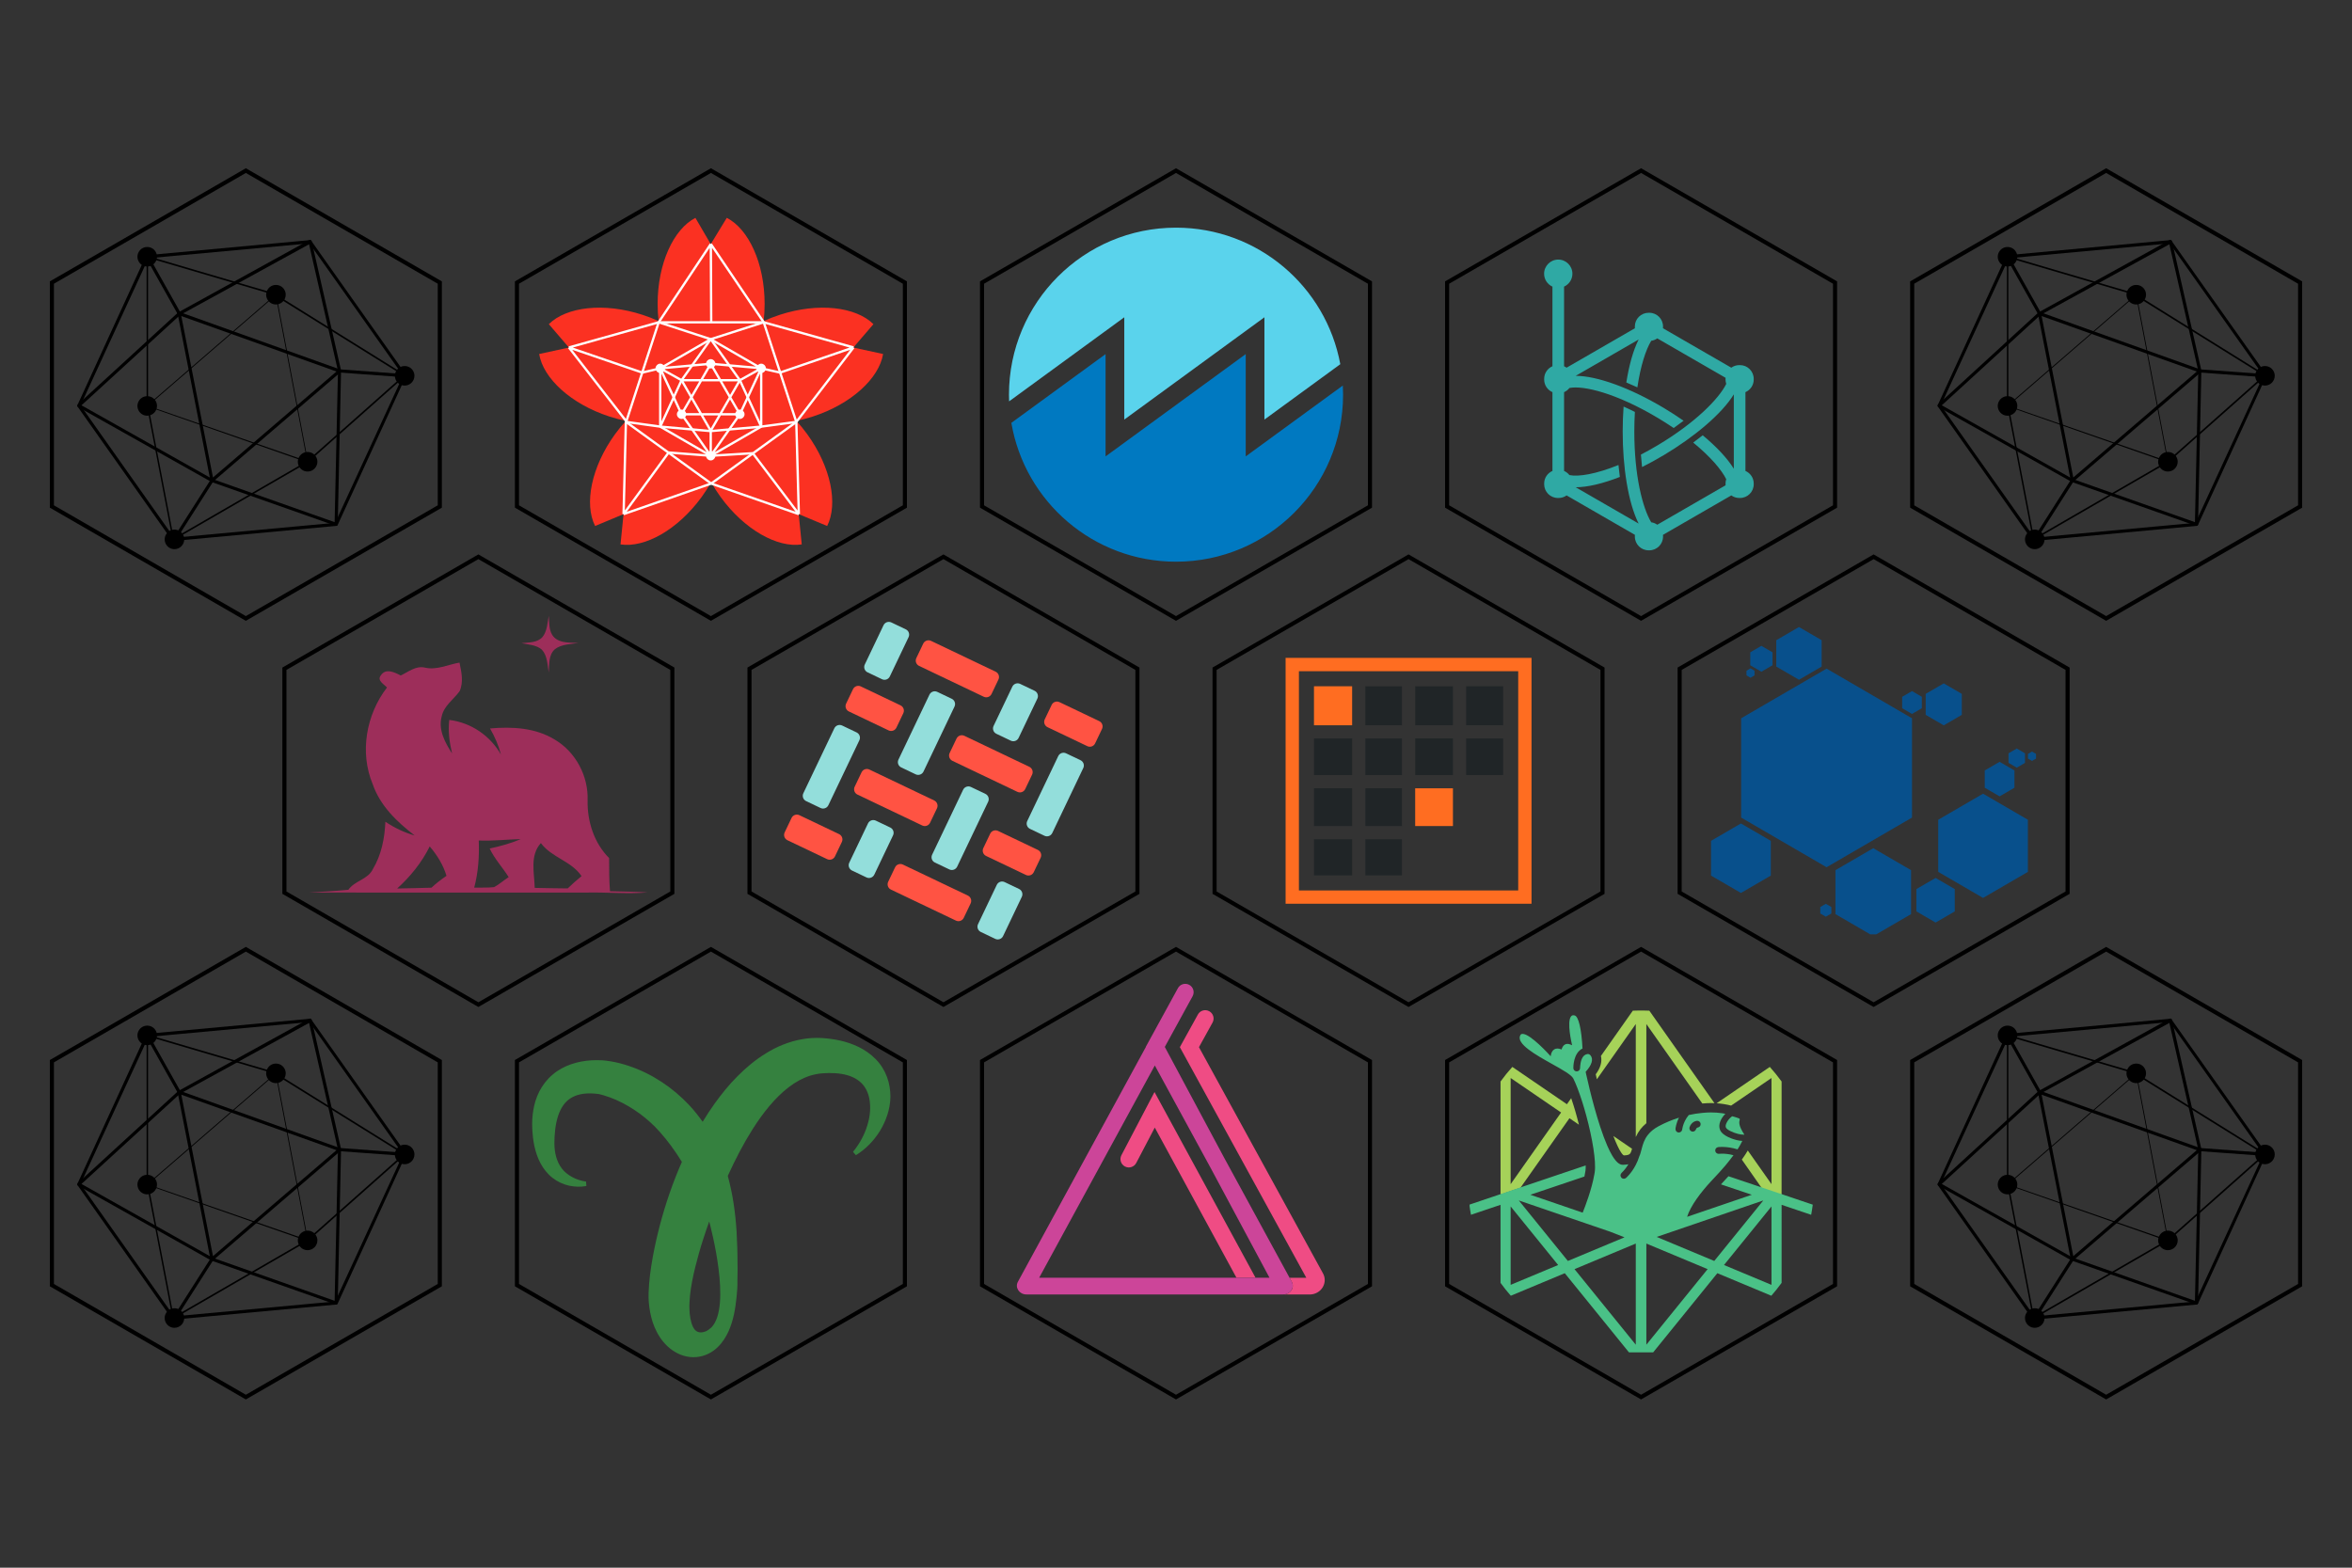 <?xml version="1.0" encoding="utf-8"?>
<svg id="svg87" version="1.1" viewBox="225.51 0.69 576 384" width="6in" height="4in" xmlns="http://www.w3.org/2000/svg">
  <rect x="225.51" y="0.69" width="576" height="384" fill="#333333" stroke="none"/>
  <defs id="defs81">
    <style id="style79" type="text/css">
	.st0{fill:#35813F;}
	.st1{fill:#24272A;}
</style>
    <clipPath id="clippath18" transform="" clip-path="url(#clippath17)">
      <path d="M 0,0 H 612 V 792 H 0 Z" style="clip-rule:nonzero;fill:none" id="path320"/>
    </clipPath>
    <clipPath id="clippath20" transform="" clip-path="url(#clippath19)">
      <path d="M 0,0 H 612 V 792 H 0 Z" style="clip-rule:nonzero;fill:none" id="path329"/>
    </clipPath>
    <clipPath id="clippath21">
      <path id="path574" style="clip-rule:nonzero;fill:none" d="M 0,329.57 H 612 V 462.429 H 0 Z"/>
    </clipPath>
    <clipPath id="clippath0">
      <path d="M 0,299 H 612 V 493 H 0 Z" style="clip-rule:nonzero;fill:none" id="path10-3"/>
    </clipPath>
    <clipPath id="clippath5">
      <path d="M 0.06,97.57 H 368.894 V 0 H 0.06 Z" style="clip-rule:nonzero;fill:none" id="path25"/>
    </clipPath>
    <clipPath id="clippath4">
      <path d="M 0.06,81.38 H 327.871 V 0 H 0.06 Z" style="clip-rule:nonzero;fill:none" id="path514"/>
    </clipPath>
    <clipPath id="clippath8">
      <path d="m 0.06,90.978 h 325.1 V 0.06 H 0.06 Z" style="clip-rule:nonzero;fill:none" id="path129"/>
    </clipPath>
    <clipPath id="clippath9">
      <path d="m 0.06,90.978 h 325.1 V 0.06 H 0.06 Z" style="clip-rule:nonzero;fill:none" id="path132"/>
    </clipPath>
    <clipPath id="clippath1">
      <path d="M 0,308.706 H 612 V 483.295 H 0 Z" style="clip-rule:nonzero;fill:none" id="path175"/>
    </clipPath>
    <clipPath id="clippath3" clip-path="url(#clippath2)">
      <path d="M 0,308.706 H 612 V 483.295 H 0 Z" style="clip-rule:nonzero;fill:none" id="path178"/>
    </clipPath>
    <clipPath id="clippath10">
      <path d="M 0.06,122.312 H 415.327 V 0 H 0.06 Z" style="clip-rule:nonzero;fill:none" id="path274"/>
    </clipPath>
    <clipPath id="clippath11">
      <path d="M 0.06,122.312 H 415.327 V 0 H 0.06 Z" style="clip-rule:nonzero;fill:none" id="path277"/>
    </clipPath>
  </defs>
  <g transform="matrix(1, 0, 0, 1, 0.015, -30.194)">
    <g id="g85" transform="matrix(0.853, 0, 0, 0.853, 163.46, 284.519)">
      <path id="path83" d="m 327.38,11.9 c -0.69,-1.87 -1.81,-3.66 -3.25,-5.11 -1.43,-1.46 -3.1,-2.61 -4.84,-3.47 -1.74,-0.85 -3.53,-1.44 -5.31,-1.85 -1.78,-0.4 -3.54,-0.62 -5.29,-0.74 -1.88,-0.11 -3.84,0.01 -5.72,0.35 -3.78,0.66 -7.32,2.16 -10.38,4.07 -3.09,1.9 -5.78,4.18 -8.18,6.61 -2.43,2.42 -4.52,5.05 -6.46,7.73 -1.24,1.73 -2.4,3.5 -3.49,5.3 -1.18,-1.68 -2.47,-3.3 -3.89,-4.82 -4.72,-5 -10.65,-9.01 -17.29,-11.22 -1.66,-0.56 -3.35,-1.01 -5.14,-1.31 -0.44,-0.08 -0.91,-0.14 -1.38,-0.2 L 246,7.16 245.55,7.13 245.21,7.12 c -0.9,-0.04 -1.84,-0.04 -2.77,0.02 -1.87,0.12 -3.79,0.45 -5.68,1.1 -1.89,0.64 -3.77,1.62 -5.36,2.99 -1.61,1.34 -2.9,3.04 -3.82,4.81 -0.91,1.78 -1.44,3.62 -1.74,5.41 -0.31,1.79 -0.38,3.54 -0.3,5.23 0.08,1.7 0.23,3.31 0.6,5.04 0.37,1.69 0.91,3.4 1.77,4.99 0.84,1.59 2.02,3.07 3.45,4.18 1.43,1.12 3.08,1.87 4.74,2.24 1.68,0.34 3.31,0.42 4.98,0.09 l -0.1,-1.26 c -1.38,-0.2 -2.81,-0.64 -3.99,-1.31 -1.2,-0.65 -2.24,-1.48 -2.99,-2.49 -1.52,-2.01 -2.08,-4.52 -2.11,-7.16 0.01,-1.3 0.07,-2.74 0.24,-4.08 0.17,-1.35 0.44,-2.64 0.82,-3.81 0.78,-2.37 2.03,-4.14 3.65,-5.12 1.6,-1.01 3.71,-1.45 6.07,-1.34 0.59,0.02 1.17,0.07 1.79,0.15 l 0.23,0.03 c 0.12,0.01 0.02,0.01 0.11,0.03 l 0.37,0.09 c 0.27,0.07 0.56,0.14 0.86,0.23 1.18,0.36 2.4,0.8 3.59,1.32 4.75,2.13 9.07,5.28 12.58,9.24 2.33,2.61 4.4,5.49 6.3,8.57 -0.02,0.05 -0.05,0.1 -0.07,0.15 -2.58,5.87 -4.64,11.91 -6.27,18.08 -0.8,3.09 -1.51,6.21 -2.08,9.4 -0.56,3.2 -1.02,6.41 -1.14,9.97 -0.08,1.84 0.1,3.71 0.45,5.6 0.36,1.89 0.95,3.82 1.94,5.7 0.98,1.87 2.38,3.71 4.35,5.12 0.99,0.69 2.1,1.28 3.3,1.64 1.21,0.36 2.49,0.5 3.72,0.38 2.48,-0.22 4.59,-1.39 6.04,-2.81 1.48,-1.42 2.45,-3.04 3.18,-4.65 1.43,-3.25 1.93,-6.51 2.27,-9.74 0.18,-1.62 0.29,-3.25 0.25,-4.77 0,-1.55 0.09,-3.11 0.03,-4.66 0.01,-3.12 -0.1,-6.25 -0.27,-9.41 -0.34,-5.3 -1.07,-10.68 -2.53,-15.98 2.13,-4.68 4.48,-9.23 7.14,-13.44 2.98,-4.68 6.4,-8.99 10.34,-12.02 1.97,-1.51 4.04,-2.65 6.2,-3.33 1.09,-0.33 2.18,-0.55 3.34,-0.66 1.3,-0.1 2.58,-0.12 3.81,-0.04 4.95,0.31 8.79,2.3 9.79,7.19 0.48,2.37 0.29,5.15 -0.56,7.8 -0.8,2.68 -2.21,5.27 -4.1,7.59 l 0.83,0.96 c 2.72,-1.67 5.06,-4.04 6.84,-6.87 1.73,-2.84 3,-6.18 3.07,-9.9 -0.01,-1.89 -0.29,-3.83 -0.99,-5.71 z m -55.73,71.72 c -0.3,-0.64 -0.54,-1.45 -0.72,-2.39 -0.17,-0.94 -0.27,-2 -0.28,-3.13 -0.02,-1.14 0.1,-2.33 0.19,-3.52 0.26,-2.52 0.82,-5.33 1.5,-8.09 0.69,-2.77 1.48,-5.56 2.38,-8.31 0.51,-1.59 1.05,-3.17 1.62,-4.75 0.01,0.02 0.01,0.05 0.02,0.07 0.42,1.56 6.46,24.22 0.64,30.31 -0.53,0.5 -1.1,0.91 -1.67,1.16 -0.97,0.4 -1.87,0.38 -2.45,0.06 -0.58,-0.3 -0.91,-0.79 -1.23,-1.41 z" class="st0" style="fill:#35813f"/>
    </g>
    <path d="M 399.599 263.396 L 447.101 290.821 L 447.101 345.672 L 399.599 373.098 L 352.096 345.672 L 352.096 290.821 Z" id="path12-60" style="fill:none;stroke:#000000;stroke-width:1;stroke-miterlimit:4;stroke-dasharray:none;stroke-opacity:1"/>
    <path d="M 399.599 72.67 L 447.101 100.095 L 447.101 154.946 L 399.599 182.372 L 352.096 154.946 L 352.096 100.095 Z" id="path12-3-6" style="fill:none;stroke:#000000;stroke-width:1;stroke-miterlimit:4;stroke-dasharray:none;stroke-opacity:1"/>
    <g transform="matrix(0.37, 0, 0, 0.37, 286.835, -26.766)" id="g413">
      <g transform="matrix(0,-1,-1,0,983.084,713.947)" id="g411">
        <g clip-path="url(#clippath18)" id="g341">
          <g id="g339">
            <path d="m 323.775,564.359 4.282,19.687 15.481,-13.294 c 11.485,11.577 14.499,36.434 6.199,61.979 -1.209,3.72 -2.604,7.289 -4.155,10.678 3.668,-0.419 7.455,-0.639 11.329,-0.639 26.86,0 49.57,10.548 57.03,25.048 l -17.427,10.615 17.401,10.157 c -7.488,14.474 -30.176,24.997 -57.004,24.997 -3.874,0 -7.66,-0.22 -11.329,-0.639 1.551,3.389 2.946,6.957 4.155,10.678 8.3,25.545 5.286,50.404 -6.199,61.979 L 328.058,772.313 323.775,792 c -16.078,-2.648 -33.098,-20.975 -41.387,-46.489 -1.19,-3.662 -2.147,-7.31 -2.881,-10.906 -2.704,2.474 -5.617,4.858 -8.728,7.118 -21.73,15.788 -46.302,20.604 -60.862,13.256 l 7.859,-18.831 -20.047,2.011 c -2.45,-16.11 9.721,-37.959 31.424,-53.728 3.197,-2.323 6.456,-4.407 9.736,-6.251 -3.28,-1.845 -6.539,-3.929 -9.736,-6.252 -21.703,-15.769 -33.874,-37.618 -31.424,-53.728 l 20.047,2.011 -7.859,-18.831 c 14.559,-7.346 39.132,-2.53 60.862,13.256 3.111,2.26 6.024,4.644 8.728,7.12 0.733,-3.597 1.69,-7.245 2.881,-10.907 8.289,-25.515 25.309,-43.841 41.387,-46.49" style="fill:#fb3122;fill-opacity:1" id="path337"/>
          </g>
        </g>
        <g clip-path="url(#clippath20)" id="g347">
          <g transform="matrix(0,-1.065,1.065,0,197.419,792)" id="g345">
            <path d="M 159.807,76.392 106.922,38.118 54.038,76.392 74.26,138.344 h 65.325 z" style="fill:none;stroke:#ffffff;stroke-width:1.438px;stroke-miterlimit:0;stroke-dashoffset:0px;stroke-opacity:1" id="path343"/>
          </g>
        </g>
        <g clip-path="url(#clippath20)" id="g353">
          <g transform="matrix(0,-1.065,1.065,0,197.419,792)" id="g351">
            <path d="m 106.62,70.735 31.376,2.77 m -62.752,0 31.376,-2.77" style="fill:none;stroke:#ffffff;stroke-width:1.445px;stroke-miterlimit:0;stroke-dashoffset:0px;stroke-opacity:1" id="path349"/>
          </g>
        </g>
        <g clip-path="url(#clippath20)" id="g359">
          <g transform="matrix(0,-1.065,1.065,0,197.419,792)" id="g357">
            <path d="M 137.996,73.505 106.62,55.389 75.244,73.505 v 36.23 l 31.376,18.114 31.376,-18.114 z m -0.001,36.321 -31.375,2.744 m -31.376,-2.835 31.376,2.835 m 31.376,-2.835 -13.261,-28.542 M 106.62,55.389 124.735,81.193 M 75.244,109.735 88.505,81.193 M 106.62,55.389 88.505,81.193 m 36.23,0.001 L 106.62,112.57 88.505,81.194 Z m -36.23,21.152 18.115,-31.375 18.115,31.375 z m -13.261,7.389 13.261,-7.389 m 36.23,0 13.261,7.389 M 106.62,70.971 V 55.389" style="fill:none;stroke:#ffffff;stroke-width:1.438px;stroke-miterlimit:0;stroke-dashoffset:0px;stroke-opacity:1" id="path355"/>
          </g>
        </g>
        <g clip-path="url(#clippath20)" id="g409">
          <g id="g363">
            <path d="m 256.386,680.833 c -1.285,0 -2.327,-1.042 -2.327,-2.328 0,-1.286 1.042,-2.327 2.327,-2.327 1.286,0 2.328,1.041 2.328,2.327 0,1.286 -1.042,2.328 -2.328,2.328" style="fill:#ffffff;fill-opacity:1" id="path361"/>
          </g>
          <g transform="matrix(0,-1.065,1.065,0,197.419,792)" id="g367">
            <path d="m 104.43,55.393 c 0,-1.207 0.979,-2.186 2.187,-2.186 1.208,0 2.186,0.979 2.186,2.186 0,1.208 -0.978,2.187 -2.186,2.187 -1.208,0 -2.187,-0.979 -2.187,-2.187 z" style="fill:none;stroke:#ffffff;stroke-width:1.438px;stroke-miterlimit:0;stroke-dashoffset:0px;stroke-opacity:1" id="path365"/>
          </g>
          <g id="g371">
            <path d="m 314.247,714.235 c -1.286,0 -2.328,-1.042 -2.328,-2.327 0,-1.286 1.042,-2.328 2.328,-2.328 1.285,0 2.327,1.042 2.327,2.328 0,1.285 -1.042,2.327 -2.327,2.327" style="fill:#ffffff;fill-opacity:1" id="path369"/>
          </g>
          <g transform="matrix(0,-1.065,1.065,0,197.419,792)" id="g375">
            <path d="m 73.052,109.747 c 0,-1.208 0.979,-2.187 2.186,-2.187 1.208,0 2.187,0.979 2.187,2.187 0,1.207 -0.979,2.186 -2.187,2.186 -1.207,0 -2.186,-0.979 -2.186,-2.186 z" style="fill:none;stroke:#ffffff;stroke-width:1.438px;stroke-miterlimit:0;stroke-dashoffset:0px;stroke-opacity:1" id="path373"/>
          </g>
          <g id="g379">
            <path d="m 283.852,700.113 c -1.286,0 -2.327,-1.042 -2.327,-2.328 0,-1.285 1.041,-2.327 2.327,-2.327 1.285,0 2.328,1.042 2.328,2.327 0,1.286 -1.043,2.328 -2.328,2.328" style="fill:#ffffff;fill-opacity:1" id="path377"/>
          </g>
          <g transform="matrix(0,-1.065,1.065,0,197.419,792)" id="g383">
            <path d="m 86.318,81.194 c 0,-1.208 0.979,-2.186 2.187,-2.186 1.207,0 2.186,0.978 2.186,2.186 0,1.207 -0.979,2.187 -2.186,2.187 -1.208,0 -2.187,-0.98 -2.187,-2.187 z" style="fill:none;stroke:#ffffff;stroke-width:1.438px;stroke-miterlimit:0;stroke-dashoffset:0px;stroke-opacity:1" id="path381"/>
          </g>
          <g id="g387">
            <path d="m 283.851,661.546 c -1.285,0 -2.327,-1.042 -2.327,-2.328 0,-1.285 1.042,-2.327 2.327,-2.327 1.286,0 2.328,1.042 2.328,2.327 0,1.286 -1.042,2.328 -2.328,2.328" style="fill:#ffffff;fill-opacity:1" id="path385"/>
          </g>
          <g transform="matrix(0,-1.065,1.065,0,197.419,792)" id="g391">
            <path d="m 122.548,81.193 c 0,-1.207 0.979,-2.186 2.187,-2.186 1.207,0 2.186,0.979 2.186,2.186 0,1.208 -0.979,2.187 -2.186,2.187 -1.208,0 -2.187,-0.979 -2.187,-2.187 z" style="fill:none;stroke:#ffffff;stroke-width:1.438px;stroke-miterlimit:0;stroke-dashoffset:0px;stroke-opacity:1" id="path389"/>
          </g>
          <g id="g395">
            <path d="m 317.252,680.833 c -1.286,0 -2.328,-1.042 -2.328,-2.328 0,-1.286 1.042,-2.327 2.328,-2.327 1.285,0 2.327,1.041 2.327,2.327 0,1.286 -1.042,2.328 -2.327,2.328" style="fill:#ffffff;fill-opacity:1" id="path393"/>
          </g>
          <g transform="matrix(0,-1.065,1.065,0,197.419,792)" id="g399">
            <path d="m 104.43,112.57 c 0,-1.208 0.979,-2.187 2.187,-2.187 1.208,0 2.186,0.979 2.186,2.187 0,1.207 -0.978,2.186 -2.186,2.186 -1.208,0 -2.187,-0.979 -2.187,-2.186 z" style="fill:none;stroke:#ffffff;stroke-width:1.438px;stroke-miterlimit:0;stroke-dashoffset:0px;stroke-opacity:1" id="path397"/>
          </g>
          <g id="g403">
            <path d="m 314.234,647.429 c -1.286,0 -2.328,-1.042 -2.328,-2.328 0,-1.285 1.042,-2.327 2.328,-2.327 1.285,0 2.327,1.042 2.327,2.327 0,1.286 -1.042,2.328 -2.327,2.328" style="fill:#ffffff;fill-opacity:1" id="path401"/>
          </g>
          <g transform="matrix(0,-1.065,1.065,0,197.419,792)" id="g407">
            <path d="m 135.809,109.735 c 0,-1.208 0.979,-2.187 2.187,-2.187 1.207,0 2.186,0.979 2.186,2.187 0,1.207 -0.979,2.186 -2.186,2.186 -1.208,0 -2.187,-0.979 -2.187,-2.186 z m 2.187,-36.23 -13.261,28.841 m -18.115,25.503 18.115,-25.503 M 75.244,73.505 88.505,102.346 M 106.62,127.849 88.505,102.346 M 106.62,55.389 80.465,57.418 m 52.304,-0.441 -26.149,-1.588 m -42.534,51.712 11.158,2.634 m 74.514,-2.634 -11.762,2.634 M 75.244,73.505 54.038,76.441 m 83.958,-2.936 21.811,2.936 m -85.547,61.951 32.36,-10.543 m 32.965,10.543 -32.965,-10.543 m 0.302,10.495 -0.239,48.685 M 64.086,107.101 18.494,122.721 M 52.467,19.124 80.465,57.418 m 80.913,-38.294 -28.609,37.853 m 62.582,65.744 -45.593,-15.62 m 10.049,-30.709 35.544,46.329 m -55.766,15.623 55.766,-15.623 m -121.091,15.623 32.423,48.685 m 32.902,-48.685 -32.902,48.685 M 53.917,77.113 18.494,122.721 M 74.26,138.344 18.494,122.721 M 53.917,77.113 52.467,19.124 M 106.922,38.118 52.467,19.124 m 107.34,57.268 1.571,-57.268 m -54.456,18.994 54.456,-18.994" style="fill:none;stroke:#ffffff;stroke-width:1.438px;stroke-miterlimit:0;stroke-dashoffset:0px;stroke-opacity:1" id="path405"/>
          </g>
        </g>
      </g>
    </g>
    <path d="M 513.495 72.67 L 560.997 100.095 L 560.997 154.946 L 513.495 182.372 L 465.993 154.946 L 465.993 100.095 Z" id="path12-7-6" style="fill:none;stroke:#000000;stroke-width:1;stroke-miterlimit:4;stroke-dasharray:none;stroke-opacity:1"/>
    <g transform="matrix(0.622, 0, 0, 0.622, 472.591, -119.162)" id="g583">
      <path id="path579" clip-path="url(#clippath21)" style="fill:#0079c1;fill-opacity:1" d="m 131.446,393.05 -38.23,27.908 v -40.282 l -55.18,40.282 V 380.676 L 0.937,407.758 c 5.278,31.038 32.295,54.672 64.835,54.672 36.326,0 65.773,-29.448 65.773,-65.773 0,-1.211 -0.034,-2.412 -0.099,-3.607"/>
      <path id="path581" clip-path="url(#clippath21)" style="fill:#5ad3ec;fill-opacity:1" d="M 130.451,384.658 C 124.808,354.062 97.999,330.885 65.772,330.885 29.448,330.885 0,360.332 0,396.657 c 0,0.879 0.023,1.753 0.057,2.624 l 45.345,-33.102 v 40.282 l 55.179,-40.282 v 40.282 l 29.87,-21.803"/>
    </g>
    <path d="M 627.391 72.67 L 674.894 100.095 L 674.894 154.946 L 627.391 182.372 L 579.889 154.946 L 579.889 100.095 Z" id="path12-6-2" style="fill:none;stroke:#000000;stroke-width:1;stroke-miterlimit:4;stroke-dasharray:none;stroke-opacity:1"/>
    <g transform="matrix(0.374, 0, 0, 0.374, 603.204, -18.22)" id="g17">
      <path d="m 125.394,438.304 c -4.268,-6.974 -11.498,-14.562 -20.356,-21.924 -2.032,1.626 -4.11,3.22 -6.22,4.774 11.346,9.298 18.63,17.914 21.614,24.006 -0.292,0.888 -0.458,1.834 -0.458,2.82 v 0.468 c 0,0.228 0.018,0.454 0.036,0.678 l -44.734,25.826 c -1.146,-0.822 -2.494,-1.376 -3.956,-1.582 -5.656,-9.366 -11.08,-30.584 -11.08,-59.44 0,-4.474 0.136,-8.752 0.376,-12.844 -2.552,-1.286 -5.024,-2.462 -7.392,-3.518 -0.394,5.378 -0.594,10.874 -0.594,16.362 0,23.222 3.558,46.614 10.458,60.284 l -41.224,-23.8 c 7.692,-0.006 17.714,-2.38 28.908,-6.748 -0.354,-2.558 -0.654,-5.174 -0.91,-7.824 -14.744,5.972 -26.084,7.812 -32.108,6.604 -0.92,-1.174 -2.122,-2.118 -3.508,-2.718 v -51.596 c 1.39,-0.604 2.596,-1.55 3.516,-2.728 9.214,-1.836 30.836,3.444 57.996,19.672 3.628,2.168 7.038,4.358 10.256,6.542 2.296,-1.604 4.462,-3.196 6.5,-4.76 -4.144,-2.894 -8.456,-5.686 -12.852,-8.314 -22.306,-13.326 -43.874,-21.082 -57.794,-21.1 l 41.214,-23.796 c -3.62,7.18 -6.322,17.034 -8.068,28.144 2.368,0.976 4.784,2.04 7.236,3.186 2.084,-14.112 5.528,-24.62 9.064,-30.486 1.464,-0.206 2.814,-0.76 3.962,-1.582 l 44.734,25.826 c -0.018,0.224 -0.036,0.448 -0.036,0.678 v 0.468 c 0,0.992 0.168,1.946 0.468,2.842 -4.69,9.54 -19.954,25.282 -44.684,40.06 -3.848,2.3 -7.582,4.374 -11.192,6.244 0.202,2.848 0.454,5.566 0.75,8.152 4.702,-2.346 9.506,-4.972 14.346,-7.866 19.708,-11.776 37.82,-26.816 45.732,-39.738 z m 13.034,-58.422 v -0.468 c 0,-4.966 -4.028,-8.992 -8.992,-8.992 h -0.47 c -1.95,0 -3.75,0.626 -5.222,1.682 L 79.012,346.278 c 0.016,-0.226 0.034,-0.45 0.034,-0.68 v -0.468 c 0,-4.966 -4.026,-8.992 -8.992,-8.992 h -0.466 c -4.968,0 -8.992,4.026 -8.992,8.992 v 0.468 c 0,0.23 0.016,0.454 0.032,0.68 l -44.73,25.826 c -0.514,-0.368 -1.068,-0.68 -1.652,-0.934 v -52.15 c 3.22,-1.454 5.464,-4.686 5.464,-8.446 0,-5.122 -4.15,-9.272 -9.268,-9.272 -5.12,0 -9.27,4.15 -9.27,9.272 0,3.76 2.244,6.992 5.464,8.446 v 52.142 c -3.188,1.382 -5.42,4.554 -5.42,8.252 v 0.468 c 0,3.696 2.232,6.866 5.42,8.25 v 51.596 c -3.188,1.382 -5.42,4.556 -5.42,8.252 v 0.468 c 0,4.964 4.026,8.992 8.992,8.992 h 0.468 c 1.95,0 3.748,-0.626 5.222,-1.682 l 44.73,25.826 c -0.016,0.224 -0.032,0.448 -0.032,0.678 v 0.468 c 0,4.966 4.024,8.992 8.992,8.992 h 0.466 c 4.966,0 8.992,-4.026 8.992,-8.992 v -0.468 c 0,-0.23 -0.018,-0.454 -0.034,-0.678 l 44.732,-25.826 c 1.472,1.056 3.272,1.682 5.222,1.682 h 0.47 c 4.964,0 8.992,-4.028 8.992,-8.992 v -0.468 c 0,-3.696 -2.234,-6.87 -5.424,-8.252 v -51.596 c 3.19,-1.382 5.424,-4.554 5.424,-8.25" style="fill:#2fa9a4;fill-opacity:1" clip-path="url(#clippath0)" id="path15"/>
    </g>
    <path d="M 627.391 263.396 L 674.894 290.821 L 674.894 345.672 L 627.391 373.098 L 579.889 345.672 L 579.889 290.821 Z" id="path12-5-1" style="fill:none;stroke:#000000;stroke-width:1;stroke-miterlimit:4;stroke-dasharray:none;stroke-opacity:1"/>
    <g transform="matrix(0.862, 0, 0, 0.862, 585.342, 278.033)" id="g44">
      <g id="g42">
        <path d="m 43.63,41.43 c -0.162,-0.162 -0.342,-0.383 -0.521,-0.653 -0.637,-0.96 -1.397,-2.575 -2.208,-4.694 l 5.313,3.633 c -0.149,0.557 -0.281,0.961 -0.448,1.232 -0.282,0.454 -0.725,0.613 -1.875,0.66 L 43.63,41.43" style="fill:#a6d259;fill-opacity:1" id="path30-2"/>
        <path d="M 11.726,49.771 26.059,29.414 11.726,19.612 Z M 8.853,20.603 c 1.069,-1.474 2.196,-2.867 3.352,-4.143 l 15.508,10.604 1.212,-1.721 c 0.781,2.26 1.537,4.846 2.202,7.537 L 28.431,31.036 14.522,50.777 8.856,52.714 8.853,20.603" style="fill:#a6d259;fill-opacity:1" id="path32-9"/>
        <path d="m 47.278,4.269 -11.061,15.71 c -0.108,-0.472 -0.215,-0.946 -0.318,-1.423 1.361,-1.836 1.857,-3.59 1.476,-5.215 L 46.433,0.478 C 47.071,0.452 47.711,0.43 48.356,0.43 l 0.421,0.011 0.425,-0.011 c 0.645,0 1.285,0.022 1.923,0.048 l 18.504,26.28 c -0.334,-0.013 -0.669,-0.02 -1.006,-0.02 -0.726,0 -1.506,0.037 -2.441,0.116 L 50.28,4.269 v 28.188 c -0.627,0.516 -1.184,1.082 -1.656,1.68 -0.542,0.697 -0.983,1.433 -1.346,2.245 z m 36.015,46.945 -5.888,-8.42 c 0.66,-0.915 1.217,-1.764 1.697,-2.583 l 6.73,9.56 V 19.612 L 74.369,27.451 C 73.037,27.108 71.655,26.887 70.242,26.792 L 85.352,16.46 c 1.155,1.275 2.283,2.668 3.353,4.143 l -0.006,32.268 -5.406,-1.657" style="fill:#a6d259;fill-opacity:1" id="path34-1"/>
        <path d="m 43.82,41.611 0.052,0.041 C 43.855,41.641 43.837,41.627 43.82,41.611" style="fill:#a6d259;fill-opacity:1" clip-path="url(#clippath5)" id="path36-2"/>
        <path d="M 85.832,78.389 72.337,72.753 85.832,56.105 Z M 69.574,71.599 53.22,64.768 83.509,54.407 Z M 50.28,95.399 V 66.654 l 17.408,7.27 z m -3.002,0 -17.409,-21.475 17.409,-7.27 z m -33.229,-40.992 25.91,8.864 4.115,1.607 -16.09,6.721 z M 11.726,78.389 V 56.105 L 25.221,72.753 Z M 62.55,33.602 c 0.187,-0.598 0.835,-1.657 2.08,-1.823 l 0.102,-0.006 h 0.012 c 0.483,0 0.894,0.357 0.956,0.829 0.035,0.254 -0.032,0.505 -0.187,0.709 -0.155,0.203 -0.381,0.334 -0.635,0.367 -0.338,0.046 -0.5,0.496 -0.5,0.496 -0.126,0.402 -0.493,0.672 -0.914,0.672 -0.096,0 -0.191,-0.015 -0.286,-0.044 -0.244,-0.076 -0.443,-0.243 -0.563,-0.469 -0.118,-0.227 -0.141,-0.487 -0.065,-0.731 z M 88.887,52.674 88.804,52.601 88.651,52.595 73.608,47.522 c -0.66,0.736 -1.367,1.496 -2.105,2.286 l -0.025,0.027 8.759,2.952 -18.381,6.271 c 1.015,-3.219 4.029,-7.108 6.763,-10.053 l 0.901,-0.966 c 0.538,-0.577 1.064,-1.14 1.565,-1.688 0.606,-0.662 1.177,-1.304 1.677,-1.911 0.69,-0.839 1.492,-1.83 2.272,-2.89 -1.347,-0.361 -2.515,-0.44 -3.277,-0.44 -0.493,0 -0.793,0.033 -0.829,0.038 l -0.115,0.007 c -0.483,0 -0.895,-0.357 -0.958,-0.83 -0.035,-0.254 0.032,-0.506 0.188,-0.709 0.155,-0.203 0.381,-0.334 0.638,-0.368 0.071,-0.009 0.459,-0.053 1.079,-0.053 0.753,0 1.939,0.067 3.318,0.39 0.362,0.084 0.732,0.181 1.113,0.302 0.49,-0.755 0.915,-1.498 1.262,-2.211 0.033,-0.066 0.055,-0.125 0.086,-0.19 -0.507,-0.028 -1.048,-0.1 -1.635,-0.245 -0.65,-0.16 -3.933,-1.053 -4.682,-2.869 -0.676,-1.637 0.461,-3.35 0.98,-4.009 0.162,-0.207 0.341,-0.395 0.522,-0.58 -0.288,-0.055 -0.574,-0.112 -0.873,-0.156 -1.038,-0.154 -2.124,-0.232 -3.228,-0.232 -0.711,0 -1.504,0.043 -2.423,0.129 -1.303,0.123 -2.607,0.328 -3.874,0.61 -0.957,1.151 -1.426,2.341 -1.653,3.142 -0.161,0.569 -0.203,0.942 -0.204,0.946 -0.039,0.492 -0.455,0.878 -1.023,0.878 -0.002,0 -0.005,0 -0.007,0 -0.397,-0.031 -0.727,-0.302 -0.839,-0.689 -0.035,-0.12 -0.049,-0.232 -0.04,-0.343 0.014,-0.164 0.154,-1.532 0.982,-3.183 -2.029,0.641 -3.966,1.455 -5.763,2.421 -1.327,0.712 -2.344,1.541 -3.112,2.535 -0.962,1.246 -1.363,2.568 -1.665,3.712 l -0.088,0.343 c -0.194,0.747 -0.377,1.452 -0.661,2.04 -0.252,0.822 -0.579,1.614 -1,2.42 -1.24,2.374 -2.727,3.641 -2.741,3.652 -0.172,0.148 -0.393,0.23 -0.621,0.23 -0.28,0 -0.545,-0.122 -0.727,-0.334 -0.344,-0.399 -0.298,-1.004 0.102,-1.35 0.011,-0.009 0.984,-0.878 1.922,-2.431 -0.382,0.069 -0.815,0.117 -1.319,0.142 l -0.308,0.012 c -0.94,0 -1.901,-0.835 -2.939,-2.554 -0.463,-0.766 -0.945,-1.724 -1.435,-2.848 -0.658,-1.509 -1.338,-3.325 -2.018,-5.398 -1.232,-3.758 -2.29,-7.794 -2.96,-10.519 -0.475,-1.938 -0.825,-3.484 -1.008,-4.316 l -0.168,-0.785 0.073,-0.082 c 1.688,-1.877 2.165,-3.494 1.341,-4.552 -0.226,-0.29 -0.487,-0.431 -0.797,-0.431 -0.035,0 -0.076,0.009 -0.204,0.037 -0.104,0.019 -0.206,0.045 -0.33,0.093 -0.058,0.024 -0.117,0.048 -0.168,0.076 -0.118,0.064 -0.253,0.143 -0.364,0.244 -1.125,1.031 -1.13,3.425 -1.13,3.524 0.005,0.255 -0.089,0.496 -0.267,0.68 -0.178,0.184 -0.417,0.289 -0.69,0.293 -0.518,0 -0.948,-0.421 -0.957,-0.938 -0.004,-0.177 -0.054,-4.284 2.602,-5.563 C 31.85,5.655 31.022,2.145 29.923,1.838 29.788,1.8 29.661,1.78 29.547,1.78 c -0.273,0 -0.491,0.108 -0.666,0.329 -1.248,1.582 0.201,7.715 0.216,7.776 L 29.198,10.309 28.8,10.133 C 28.466,9.986 28.153,9.911 27.867,9.911 c -1.194,0 -1.589,1.316 -1.605,1.372 l -0.065,0.222 -0.217,-0.079 c -0.354,-0.129 -0.684,-0.195 -0.981,-0.195 -1.505,0 -1.81,1.695 -1.823,1.767 l -0.075,0.441 -0.299,-0.333 c -0.054,-0.06 -5.44,-6.032 -7.68,-6.032 -0.311,0 -0.521,0.123 -0.659,0.387 -1.267,2.412 4.45,5.605 9.043,8.171 2.932,1.637 5.464,3.051 6.026,4.125 0.388,0.792 0.796,1.746 1.214,2.833 0.442,1.149 0.892,2.448 1.339,3.859 0.402,1.272 0.788,2.594 1.148,3.929 0.432,1.605 0.826,3.224 1.169,4.813 0.69,3.195 1.127,6.036 1.261,8.214 0.076,1.23 0.056,2.242 -0.058,3.007 l -0.1,0.583 c -0.752,4.332 -2.671,9.275 -3.241,10.687 L 32.188,57.871 17.321,52.787 32.682,47.61 c 0.115,-0.541 0.217,-1.075 0.294,-1.593 0.061,-0.405 0.085,-0.929 0.071,-1.562 L 15.233,50.46 8.838,52.606 h -0.02 v 0.019 L 0,55.601 c 0.133,1.023 0.282,1.968 0.456,2.879 l 8.397,-2.834 v 22.182 c 0.936,1.29 1.917,2.517 2.919,3.655 L 27.107,75.079 45.619,97.918 C 46.613,97.973 47.51,98 48.356,98 l 0.426,-0.011 0.42,0.011 c 0.845,0 1.742,-0.027 2.736,-0.082 l 18.513,-22.839 15.335,6.404 c 1.002,-1.138 1.983,-2.365 2.919,-3.655 V 55.646 l 8.396,2.834 c 0.172,-0.896 0.322,-1.842 0.457,-2.879 l -8.671,-2.927" style="fill:#4ac187;fill-opacity:1" clip-path="url(#clippath5)" id="path38-7"/>
        <path d="m 73.616,31.476 c -0.52,0.661 -0.986,1.589 -0.73,2.209 0.263,0.638 1.996,1.45 3.449,1.808 0.59,0.146 1.12,0.22 1.578,0.22 0.001,0 0.002,0 0.004,0 0.074,0 0.146,-0.002 0.217,-0.005 -3.488,-5.233 1.035,-3.962 -3.488,-5.233 -0.373,0.273 -0.724,0.614 -1.03,1.001" style="fill:#4ac187;fill-opacity:1" id="path40-0"/>
      </g>
    </g>
    <path d="M 342.65 167.262 L 390.153 194.687 L 390.153 249.538 L 342.65 276.964 L 295.148 249.538 L 295.148 194.687 Z" id="path12-60-9" style="fill:none;stroke:#000000;stroke-width:1;stroke-miterlimit:4;stroke-dasharray:none;stroke-opacity:1"/>
    <g transform="matrix(0.841, 0, 0, 0.841, 301.165, 181.211)" id="g523">
      <path d="M 68.022,6.761 C 69.376,5.017 69.43,2.7 69.821,0.62 c 0.191,2.098 -0.054,4.56 1.526,6.222 1.863,1.835 4.688,1.535 7.104,1.681 -2.325,0.363 -4.905,0.336 -6.849,1.817 -1.89,1.699 -1.627,4.469 -1.79,6.777 -0.39,-2.271 -0.364,-4.861 -1.998,-6.65 C 66.178,9.05 63.88,9.014 61.872,8.577 63.98,8.35 66.487,8.496 68.022,6.761" style="fill:#9d2e5a;fill-opacity:1" clip-path="url(#clippath4)" id="path519"/>
      <path d="m 35.156,67.779 c -2.308,4.679 -5.623,8.766 -9.475,12.255 3.325,-0.082 6.658,-0.118 9.984,-0.237 1.362,-1.272 2.834,-2.407 4.378,-3.452 -0.954,-3.198 -2.734,-6.041 -4.887,-8.566 z m 30.577,12.073 c 3.198,0.064 6.404,0.136 9.611,0.154 1.281,-1.254 2.635,-2.443 4.024,-3.579 -2.934,-4.387 -8.702,-5.387 -11.845,-9.62 -3.27,3.607 -1.899,8.666 -1.79,13.045 z M 49.436,66.053 c 0.182,4.606 -0.127,9.248 -1.326,13.717 1.926,-0.027 3.87,0.073 5.795,-0.136 1.509,-0.809 2.798,-1.999 4.243,-2.916 -1.771,-2.825 -4.097,-5.287 -5.533,-8.33 3.071,-0.673 6.132,-1.472 9.021,-2.744 -4.069,0.109 -8.13,0.582 -12.2,0.409 z M 33.712,15.69 c 3.46,0.827 6.767,-0.881 10.119,-1.453 0.563,2.725 1.236,5.686 0.028,8.339 -1.763,2.425 -4.57,4.233 -5.215,7.34 -1.054,3.916 0.981,7.622 3.025,10.801 -0.763,-3.207 -1.199,-6.495 -0.827,-9.783 6.341,0.781 11.919,4.569 15.062,10.101 -0.699,-2.671 -1.798,-5.223 -3.189,-7.613 6.405,-0.572 13.264,-0.217 18.868,3.253 6.114,3.615 9.829,10.674 9.548,17.75 -0.1,6.123 1.889,12.355 6.268,16.751 0.009,3.216 -0.009,6.441 0.254,9.648 3.643,0.082 7.285,0.136 10.919,0.363 C 92.776,81.668 86.963,81.105 81.158,81.214 54.106,81.196 27.044,81.269 0,81.206 c 3.824,-0.228 7.649,-0.436 11.464,-0.8 1.862,-2.68 5.732,-2.989 7.149,-6.041 2.49,-4.142 3.434,-9.002 3.634,-13.781 2.616,1.771 5.478,3.144 8.521,4.006 -5.141,-3.951 -10.038,-8.639 -12.209,-14.925 -3.87,-9.257 -1.908,-20.303 4.16,-28.17 -0.862,-0.981 -2.997,-2.008 -1.798,-3.534 1.408,-2.189 4.024,-0.89 5.787,0.037 2.207,-1.045 4.405,-2.898 7.004,-2.308" style="fill:#9d2e5a;fill-opacity:1" clip-path="url(#clippath4)" id="path521"/>
    </g>
    <path d="M 456.547 167.262 L 504.049 194.687 L 504.049 249.538 L 456.547 276.964 L 409.044 249.538 L 409.044 194.687 Z" id="path12-3-6-73" style="fill:none;stroke:#000000;stroke-width:1;stroke-miterlimit:4;stroke-dasharray:none;stroke-opacity:1"/>
    <g transform="matrix(0.855, 0, 0, 0.855, 417.516, 183.19)" id="g167">
      <g id="g165">
        <path d="m 14.573,67.213 c -0.397,0.832 -1.403,1.188 -2.235,0.791 L 0.954,62.572 C 0.121,62.175 -0.234,61.169 0.163,60.337 L 2.141,56.192 C 2.538,55.36 3.543,55.004 4.375,55.401 l 11.385,5.432 c 0.832,0.397 1.188,1.403 0.791,2.235 z m 36.888,17.602 c -0.397,0.832 -1.402,1.188 -2.235,0.791 L 30.605,76.72 c -0.833,-0.396 -1.188,-1.402 -0.792,-2.234 l 1.979,-4.145 c 0.397,-0.832 1.402,-1.188 2.234,-0.791 l 18.622,8.885 c 0.832,0.397 1.188,1.403 0.791,2.235 l -1.978,4.145" style="fill:#ff5343;fill-opacity:1" clip-path="url(#clippath8)" id="path137"/>
        <path d="m 59.421,20.681 c -0.398,0.832 -1.403,1.188 -2.235,0.791 L 38.666,12.635 C 37.834,12.238 37.478,11.233 37.875,10.401 L 39.853,6.255 C 40.25,5.423 41.255,5.067 42.087,5.464 l 18.52,8.837 c 0.832,0.398 1.189,1.403 0.791,2.235 z m 29.668,14.158 c -0.397,0.832 -1.402,1.188 -2.234,0.791 L 75.452,30.189 C 74.62,29.792 74.264,28.786 74.661,27.954 l 1.978,-4.145 c 0.397,-0.832 1.403,-1.188 2.235,-0.791 l 11.402,5.441 c 0.832,0.397 1.188,1.403 0.791,2.235 l -1.978,4.145" style="fill:#ff5343;fill-opacity:1" id="path139"/>
        <path d="m 32.174,30.325 c -0.397,0.832 -1.402,1.188 -2.235,0.791 L 18.555,25.684 c -0.832,-0.397 -1.188,-1.403 -0.791,-2.235 l 1.978,-4.145 c 0.397,-0.832 1.403,-1.188 2.235,-0.791 l 11.384,5.432 c 0.832,0.397 1.188,1.403 0.791,2.235 l -1.978,4.145" style="fill:#ff5343;fill-opacity:1" id="path141"/>
        <path d="m 69.063,47.927 c -0.397,0.832 -1.403,1.188 -2.235,0.791 L 48.207,39.832 C 47.375,39.435 47.019,38.43 47.416,37.597 l 1.978,-4.145 c 0.397,-0.832 1.402,-1.188 2.235,-0.791 l 18.621,8.886 c 0.832,0.397 1.188,1.403 0.791,2.235 l -1.978,4.145" style="fill:#ff5343;fill-opacity:1" id="path143"/>
        <path d="m 71.51,71.739 c -0.397,0.832 -1.403,1.188 -2.235,0.79 L 57.85,67.077 C 57.018,66.68 56.662,65.675 57.059,64.843 l 1.978,-4.146 c 0.397,-0.831 1.402,-1.188 2.234,-0.791 l 11.426,5.452 c 0.832,0.397 1.188,1.403 0.791,2.235 l -1.978,4.146" style="fill:#ff5343;fill-opacity:1" id="path145"/>
        <path d="m 41.818,57.57 c -0.397,0.833 -1.403,1.188 -2.235,0.791 L 21.006,49.497 C 20.174,49.1 19.818,48.094 20.215,47.262 l 1.978,-4.145 c 0.397,-0.833 1.403,-1.189 2.235,-0.791 l 18.577,8.864 c 0.832,0.397 1.188,1.403 0.791,2.235 l -1.978,4.145" style="fill:#ff5343;fill-opacity:1" id="path147"/>
        <path d="m 12.682,52.553 c -0.397,0.832 -1.402,1.188 -2.234,0.791 L 6.301,51.365 C 5.469,50.968 5.113,49.963 5.51,49.131 l 8.885,-18.62 c 0.397,-0.832 1.402,-1.188 2.235,-0.792 l 4.146,1.979 c 0.832,0.397 1.188,1.403 0.791,2.235 l -8.885,18.62" style="fill:#93dedb;fill-opacity:1" clip-path="url(#clippath9)" id="path149"/>
        <path d="m 30.284,15.665 c -0.397,0.832 -1.403,1.188 -2.235,0.791 L 23.903,14.477 C 23.071,14.08 22.715,13.075 23.112,12.242 L 28.488,0.976 c 0.397,-0.832 1.403,-1.188 2.235,-0.791 l 4.146,1.979 c 0.832,0.397 1.188,1.402 0.791,2.235 l -5.376,11.266" style="fill:#93dedb;fill-opacity:1" clip-path="url(#clippath9)" id="path151"/>
        <path d="m 62.723,90.047 c -0.397,0.832 -1.403,1.188 -2.235,0.791 L 56.342,88.859 C 55.51,88.462 55.154,87.456 55.551,86.624 l 5.376,-11.266 c 0.397,-0.832 1.403,-1.188 2.235,-0.791 l 4.146,1.978 c 0.832,0.397 1.188,1.403 0.791,2.235 l -5.376,11.267" style="fill:#93dedb;fill-opacity:1" clip-path="url(#clippath9)" id="path153"/>
        <path d="m 76.816,60.512 c -0.397,0.832 -1.402,1.188 -2.234,0.791 L 70.435,59.324 C 69.603,58.927 69.247,57.922 69.644,57.09 l 8.885,-18.621 c 0.397,-0.832 1.403,-1.188 2.235,-0.791 l 4.147,1.979 c 0.832,0.396 1.188,1.402 0.791,2.234 l -8.886,18.621" style="fill:#93dedb;fill-opacity:1" id="path155"/>
        <path d="m 67.173,33.267 c -0.397,0.832 -1.402,1.188 -2.235,0.791 l -4.146,-1.979 c -0.833,-0.397 -1.188,-1.403 -0.791,-2.234 l 5.376,-11.267 c 0.396,-0.832 1.402,-1.188 2.234,-0.791 l 4.147,1.979 c 0.832,0.397 1.188,1.403 0.791,2.235 l -5.376,11.266" style="fill:#93dedb;fill-opacity:1" id="path157"/>
        <path d="m 49.571,70.155 c -0.397,0.832 -1.402,1.188 -2.234,0.791 L 43.19,68.967 c -0.833,-0.396 -1.189,-1.402 -0.791,-2.234 l 8.885,-18.62 c 0.397,-0.833 1.403,-1.188 2.235,-0.792 l 4.146,1.979 c 0.832,0.397 1.188,1.403 0.791,2.235 l -8.885,18.62" style="fill:#93dedb;fill-opacity:1" id="path159"/>
        <path d="m 25.835,72.445 c -0.397,0.832 -1.403,1.188 -2.235,0.791 L 19.453,71.257 C 18.621,70.86 18.265,69.854 18.662,69.022 l 5.376,-11.266 c 0.398,-0.832 1.403,-1.188 2.235,-0.791 l 4.147,1.978 c 0.832,0.397 1.188,1.403 0.791,2.235 l -5.376,11.267" style="fill:#93dedb;fill-opacity:1" id="path161"/>
        <path d="m 39.928,42.91 c -0.397,0.832 -1.403,1.188 -2.235,0.791 L 33.547,41.722 C 32.714,41.325 32.359,40.32 32.755,39.488 l 8.886,-18.621 c 0.397,-0.832 1.402,-1.188 2.235,-0.791 l 4.146,1.978 c 0.832,0.397 1.188,1.403 0.791,2.235 L 39.928,42.91" style="fill:#93dedb;fill-opacity:1" id="path163"/>
      </g>
    </g>
    <path d="M 570.443 167.262 L 617.945 194.687 L 617.945 249.538 L 570.443 276.964 L 522.941 249.538 L 522.941 194.687 Z" id="path12-7-6-1" style="fill:none;stroke:#000000;stroke-width:1;stroke-miterlimit:4;stroke-dasharray:none;stroke-opacity:1"/>
    <g transform="matrix(0.346, 0, 0, 0.346, 540.337, 85.036)" id="g214">
      <path d="m 91.712,329.316 h 26.731 v 27.608 H 91.712 Z" style="fill:#202527;fill-opacity:1" clip-path="url(#clippath1)" id="path186"/>
      <path d="m 127.801,329.316 h 26.177 v 27.608 h -26.177 z" style="fill:#202527;fill-opacity:1" clip-path="url(#clippath1)" id="path188"/>
      <path d="m 20.085,366.282 h 27.001 v 25.905 H 20.085 Z" style="fill:#202527;fill-opacity:1" clip-path="url(#clippath1)" id="path190"/>
      <path d="m 91.712,366.282 h 26.731 v 25.905 H 91.712 Z" style="fill:#202527;fill-opacity:1" clip-path="url(#clippath1)" id="path192"/>
      <path d="m 56.447,437.639 h 25.906 v 25.57 H 56.447 Z" style="fill:#202527;fill-opacity:1" clip-path="url(#clippath1)" id="path194"/>
      <path d="m 56.447,329.316 h 25.906 v 27.608 H 56.447 Z" style="fill:#202527;fill-opacity:1" clip-path="url(#clippath1)" id="path196"/>
      <path d="m 127.801,366.282 h 26.177 v 25.905 h -26.177 z" style="fill:#202527;fill-opacity:1" clip-path="url(#clippath1)" id="path198"/>
      <path d="m 56.447,366.282 h 25.906 v 25.905 H 56.447 Z" style="fill:#202527;fill-opacity:1" clip-path="url(#clippath1)" id="path200"/>
      <path d="M 56.447,401.547 H 82.353 V 428.28 H 56.447 Z" style="fill:#202527;fill-opacity:1" clip-path="url(#clippath1)" id="path202"/>
      <path d="m 91.712,401.547 h 26.731 V 428.28 H 91.712 Z" style="fill:#ff6d21;fill-opacity:1" clip-path="url(#clippath1)" id="path204"/>
      <path d="m 20.085,329.316 h 27.001 v 27.608 H 20.085 Z" style="fill:#ff6d21;fill-opacity:1" clip-path="url(#clippath1)" id="path206"/>
      <path d="m 20.085,437.639 h 27.001 v 25.57 H 20.085 Z" style="fill:#202527;fill-opacity:1" clip-path="url(#clippath1)" id="path208"/>
      <path d="M 20.085,401.547 H 47.086 V 428.28 H 20.085 Z" style="fill:#202527;fill-opacity:1" clip-path="url(#clippath3)" id="path210"/>
      <path d="M 0,483.295 H 174.063 V 309.231 H 0 Z M 9.424,318.655 H 164.639 V 473.872 H 9.424 Z" style="fill:#ff6d21;fill-opacity:1" clip-path="url(#clippath3)" id="path212"/>
    </g>
    <path d="M 684.34 167.262 L 731.842 194.687 L 731.842 249.538 L 684.34 276.964 L 636.837 249.538 L 636.837 194.687 Z" id="path12-6-2-6" style="fill:none;stroke:#000000;stroke-width:1;stroke-miterlimit:4;stroke-dasharray:none;stroke-opacity:1"/>
    <g transform="matrix(0.619, 0, 0, 0.619, 644.524, 184.042)" id="g312">
      <g id="g310">
        <path d="M 79.138,114.304 64.18,123 49.222,114.304 V 96.91 L 64.18,88.214 79.138,96.91 v 17.394" style="fill:#08508c;fill-opacity:1" clip-path="url(#clippath10)" id="path282"/>
        <path d="m 43.764,16.344 -8.976,5.218 -8.976,-5.218 V 5.907 l 8.976,-5.219 8.976,5.219 v 10.437" style="fill:#08508c;fill-opacity:1" clip-path="url(#clippath10)" id="path284"/>
        <path d="m 120.041,64.287 -5.877,3.417 -5.877,-3.417 v -6.833 l 5.877,-3.417 5.877,3.417 v 6.833" style="fill:#08508c;fill-opacity:1" id="path286"/>
        <path d="m 96.431,113.224 -7.592,4.415 -7.592,-4.415 v -8.828 l 7.592,-4.414 7.592,4.414 v 8.828" style="fill:#08508c;fill-opacity:1" id="path288"/>
        <path d="M 79.509,76.1 45.713,95.75 11.917,76.1 V 36.803 L 45.713,17.154 79.509,36.803 V 76.1" style="fill:#08508c;fill-opacity:1" id="path290"/>
        <path d="M 125.361,97.584 107.623,107.896 89.885,97.584 V 76.958 l 17.738,-10.313 17.738,10.313 v 20.626" style="fill:#08508c;fill-opacity:1" id="path292"/>
        <path d="m 124.216,54.457 -3.259,1.894 -3.259,-1.894 v -3.79 l 3.259,-1.894 3.259,1.894 v 3.79" style="fill:#08508c;fill-opacity:1" clip-path="url(#clippath11)" id="path294"/>
        <path d="M 23.653,99.053 11.827,105.929 0,99.053 V 85.301 l 11.827,-6.876 11.826,6.876 v 13.752" style="fill:#08508c;fill-opacity:1" clip-path="url(#clippath11)" id="path296"/>
        <path d="m 24.322,15.821 -4.402,2.56 -4.403,-2.56 v -5.119 l 4.403,-2.56 4.402,2.56 v 5.119" style="fill:#08508c;fill-opacity:1" id="path298"/>
        <path d="m 128.577,52.752 -1.594,0.927 -1.593,-0.927 v -1.853 l 1.593,-0.926 1.594,0.926 v 1.853" style="fill:#08508c;fill-opacity:1" id="path300"/>
        <path d="m 17.208,19.829 -1.594,0.927 -1.594,-0.927 v -1.853 l 1.594,-0.926 1.594,0.926 v 1.853" style="fill:#08508c;fill-opacity:1" id="path302"/>
        <path d="m 83.396,32.826 -3.889,2.261 -3.889,-2.261 v -4.522 l 3.889,-2.261 3.889,2.261 v 4.522" style="fill:#08508c;fill-opacity:1" id="path304"/>
        <path d="m 99.211,35.452 -7.144,4.153 -7.144,-4.153 v -8.307 l 7.144,-4.153 7.144,4.153 v 8.307" style="fill:#08508c;fill-opacity:1" id="path306"/>
        <path d="m 47.602,114.048 -2.192,1.275 -2.193,-1.275 v -2.549 l 2.193,-1.275 2.192,1.275 v 2.549" style="fill:#08508c;fill-opacity:1" id="path308"/>
      </g>
    </g>
    <path d="M 513.495 263.396 L 560.997 290.821 L 560.997 345.672 L 513.495 373.098 L 465.993 345.672 L 465.993 290.821 Z" id="path12-60-3" style="fill:none;stroke:#000000;stroke-width:1;stroke-miterlimit:4;stroke-dasharray:none;stroke-opacity:1"/>
    <g id="g10100" transform="matrix(0.821, 0, 0, 0.821, 80.161, 51.285)">
      <path id="path595" d="m 521.492,311.565 -5.53,10.56 c -0.64,1.22 -2.15,1.69 -3.37,1.05 -1.22,-0.64 -1.69,-2.15 -1.05,-3.37 l 9.88,-18.85 30.13,55.4 h 4.16 l -17.61,-32.84 -16.61,-30.48 -17.06,31.32 -17.43,32 h 34.49 24.36 z m 5.47,-0.45 1.6,2.98 -1.61,-2.97 z" class="st1" style="fill:none"/>
      <path id="path597" d="m 561.052,361.595 c 0.02,0 0.04,0 0.06,0 h -0.17 c 0.04,0 0.08,0 0.11,0 z" class="st3" style="fill:#cc4599"/>
      <polygon id="polygon599" points="46.97,42.51 46.96,42.52 48.57,45.49 " class="st3" style="fill:#cc4599" transform="translate(479.992,268.605)"/>
      <path id="path601" d="m 511.532,319.805 c -0.64,1.22 -0.17,2.73 1.05,3.37 1.22,0.64 2.73,0.17 3.37,-1.05 l 5.53,-10.56 24.36,44.79 h 5.69 l -30.13,-55.4 z" class="st4" style="fill:#ef4c84"/>
      <path id="path603" d="m 534.662,287.575 4.05,-7.33 c 0.67,-1.21 0.23,-2.73 -0.98,-3.39 -1.21,-0.67 -2.73,-0.23 -3.39,0.98 l -5.38,9.74 37.72,68.8 h -5 l 0.66,1.21 c 0.95,1.74 -0.43,3.78 -2.55,3.78 h -0.03 c 0.01,0 0.03,0 0.04,0 h 7.9 c 1.61,0 3.1,-0.84 3.89,-2.19 0.76,-1.29 0.78,-2.85 0.05,-4.14 z" class="st4" style="fill:#ef4c84"/>
      <path id="path605" d="m 562.342,357.575 -0.66,-1.21 -18.74,-34.39 -0.44,-0.8 -18.03,-33.67 8.29,-15.13 c 0.66,-1.21 0.22,-2.73 -0.99,-3.39 -1.21,-0.66 -2.73,-0.22 -3.39,0.99 l -9.58,17.5 0.02,0.04 -18.78,34.46 -19.39,35.6 c -0.95,1.74 0.43,3.78 2.55,3.78 h 38.29 38.27 0.03 c 2.12,0 3.49,-2.04 2.55,-3.78 z m -75.34,-1.22 17.43,-32 17.06,-31.32 16.6,30.48 17.61,32.85 h -4.16 -5.69 -24.36 -34.49 z" class="st3" style="fill:#cc4599"/>
    </g>
    <path d="M 285.702 72.67 L 333.205 100.095 L 333.205 154.946 L 285.702 182.372 L 238.2 154.946 L 238.2 100.095 Z" id="path12-3-6-7" style="fill:none;stroke:#000000;stroke-width:1;stroke-miterlimit:4;stroke-dasharray:none;stroke-opacity:1"/>
    <g id="g2337" transform="matrix(1, 0, 0, 1, -114.29, -189.696)">
      <g id="g266" transform="matrix(1.108,0,0,1.108,353.97,277.356)">
        <path id="path226" d="M 25.5,68.35 C 25.385,68.351 25.276,68.295 25.21,68.2 L 4.33,38.63 c -0.063,-0.108 -0.063,-0.242 0,-0.35 L 19.43,5.37 c 0.054,-0.114 0.164,-0.19 0.29,-0.2 l 36,-3.33 C 55.835,1.841 55.941,1.902 56,2 l 20.92,29.56 c 0.063,0.108 0.063,0.242 0,0.35 L 61.83,64.82 c -0.054,0.114 -0.164,0.19 -0.29,0.2 l -36,3.33 v 0 z M 5,38.39 25.67,67.63 61.28,64.34 76.28,31.8 55.59,2.56 20,5.85 Z m 56.51,26.28 z" class="cls-1"/>
        <path id="path228" d="M 25.38,68.27 19.6,38.18 V 5.28 L 47.76,13.57 76.96,31.74 55.24,51 Z M 19.92,5.75 v 32.4 L 25.6,67.73 55,50.73 76.35,31.79 47.56,13.88 Z" class="cls-1"/>
        <circle id="circle230" r="1.05" cy="13.9" cx="48.19" class="cls-1"/>
        <path id="path232" d="m 48.19,16.07 c -1.663,0 -2.702,-1.8 -1.871,-3.24 0.832,-1.44 2.91,-1.44 3.742,0 0.189,0.328 0.289,0.701 0.289,1.08 -0.005,1.191 -0.969,2.155 -2.16,2.16 z m 0,-2.23 -0.06,0.06 c 0,0.033 0.027,0.06 0.06,0.06 z" class="cls-1"/>
        <circle id="circle234" r="1.05" cy="50.82" cx="55.19" class="cls-1"/>
        <path id="path236" d="m 55.19,53 c -1.663,0 -2.702,-1.8 -1.871,-3.24 0.832,-1.44 2.91,-1.44 3.742,0 0.189,0.328 0.289,0.701 0.289,1.08 -0.005,1.191 -0.969,2.155 -2.16,2.16 z m 0,-2.23 -0.06,0.06 c 0,0.033 0.027,0.06 0.06,0.06 v -0.13 z" class="cls-1"/>
        <circle id="circle238" r="1.05" cy="68" cx="25.76" class="cls-1"/>
        <path id="path240" d="m 25.76,70.16 c -1.663,0 -2.702,-1.8 -1.871,-3.24 0.832,-1.44 2.91,-1.44 3.742,0 0.189,0.328 0.289,0.701 0.289,1.08 -0.005,1.191 -0.969,2.155 -2.16,2.16 z m 0,-2.23 -0.07,0.07 c 0,0.033 0.027,0.06 0.06,0.06 v -0.12 z" class="cls-1"/>
        <circle id="circle242" r="1.05" cy="38.5" cx="19.74" class="cls-1"/>
        <path id="path244" d="m 19.74,40.66 c -1.663,0 -2.702,-1.8 -1.871,-3.24 0.832,-1.44 2.91,-1.44 3.742,0 0.189,0.328 0.289,0.701 0.289,1.08 -0.005,1.191 -0.969,2.155 -2.16,2.16 z m 0,-2.23 -0.06,0.06 c 0,0.033 0.027,0.06 0.06,0.06 v -0.11 z" class="cls-1"/>
        <circle id="circle246" r="1.05" cy="31.82" cx="76.64" class="cls-1"/>
        <path id="path248" d="m 76.64,34 c -1.663,0 -2.702,-1.8 -1.871,-3.24 0.832,-1.44 2.91,-1.44 3.742,0 0.189,0.328 0.289,0.701 0.289,1.08 -0.005,1.191 -0.969,2.155 -2.16,2.16 z m 0,-2.23 -0.06,0.06 c 0,0.033 0.027,0.06 0.06,0.06 v -0.14 z" class="cls-1"/>
        <circle id="circle250" r="1.05" cy="5.52" cx="19.74" class="cls-1"/>
        <path id="path252" d="M 19.74,7.68 C 18.077,7.68 17.038,5.88 17.869,4.44 18.701,3 20.779,3 21.611,4.44 21.8,4.768 21.9,5.141 21.9,5.52 21.895,6.711 20.931,7.675 19.74,7.68 Z m 0,-2.23 -0.06,0.06 c 0,0.033 0.027,0.06 0.06,0.06 V 5.46 Z" class="cls-1"/>
        <path id="path254" d="M 61.51,65 H 61.4 L 33.94,55.31 4.45,38.73 C 4.247,38.611 4.216,38.329 4.39,38.17 l 22.18,-20.34 29,-16 c 0.098,-0.048 0.212,-0.048 0.31,0 0.101,0.044 0.175,0.133 0.2,0.24 l 6.5,28.58 -0.73,34 c 0,0.189 -0.151,0.345 -0.34,0.35 z M 5.21,38.36 34.21,54.68 61.16,64.19 61.9,30.76 55.51,2.76 27,18.4 Z" class="cls-1"/>
        <path id="path256" d="M 55.31,51 H 55.17 L 19.57,38.53 19.68,38.43 48.25,13.74 Z M 19.92,38.47 55.08,50.69 48.13,14.07 Z" class="cls-1"/>
        <path id="path258" d="M 33.83,55.63 26.35,17.55 62.94,30.64 Z m -6.56,-37 7,35.69 27.3,-23.43 z" class="cls-1"/>
        <rect id="rect260" transform="rotate(-29.33,23.266,11.805)" height="14.42" width="0.7" y="4.59" x="22.93" class="cls-1"/>
        <polygon id="polygon262" points="25.46,67.81 33.76,54.79 34.35,55.17 26.05,68.19 " class="cls-1"/>
        <rect id="rect264" transform="rotate(-85.82,69.447,31.288)" height="14.42" width="0.7" y="24.08" x="69.1" class="cls-1"/>
      </g>
    </g>
    <path d="M 285.702 263.396 L 333.205 290.821 L 333.205 345.672 L 285.702 373.098 L 238.2 345.672 L 238.2 290.821 Z" id="path12-7-6-9" style="fill:none;stroke:#000000;stroke-width:1;stroke-miterlimit:4;stroke-dasharray:none;stroke-opacity:1"/>
    <g transform="matrix(1.108, 0, 0, 1.108, 239.68, 278.387)" id="g266-9">
      <path class="cls-1" d="M 25.5,68.35 C 25.385,68.351 25.276,68.295 25.21,68.2 L 4.33,38.63 c -0.063,-0.108 -0.063,-0.242 0,-0.35 L 19.43,5.37 c 0.054,-0.114 0.164,-0.19 0.29,-0.2 l 36,-3.33 C 55.835,1.841 55.941,1.902 56,2 l 20.92,29.56 c 0.063,0.108 0.063,0.242 0,0.35 L 61.83,64.82 c -0.054,0.114 -0.164,0.19 -0.29,0.2 l -36,3.33 v 0 z M 5,38.39 25.67,67.63 61.28,64.34 76.28,31.8 55.59,2.56 20,5.85 Z m 56.51,26.28 z" id="path226-3"/>
      <path class="cls-1" d="M 25.38,68.27 19.6,38.18 V 5.28 L 47.76,13.57 76.96,31.74 55.24,51 Z M 19.92,5.75 v 32.4 L 25.6,67.73 55,50.73 76.35,31.79 47.56,13.88 Z" id="path228-6"/>
      <circle class="cls-1" cx="48.19" cy="13.9" r="1.05" id="circle230-0"/>
      <path class="cls-1" d="m 48.19,16.07 c -1.663,0 -2.702,-1.8 -1.871,-3.24 0.832,-1.44 2.91,-1.44 3.742,0 0.189,0.328 0.289,0.701 0.289,1.08 -0.005,1.191 -0.969,2.155 -2.16,2.16 z m 0,-2.23 -0.06,0.06 c 0,0.033 0.027,0.06 0.06,0.06 z" id="path232-6"/>
      <circle class="cls-1" cx="55.19" cy="50.82" r="1.05" id="circle234-2"/>
      <path class="cls-1" d="m 55.19,53 c -1.663,0 -2.702,-1.8 -1.871,-3.24 0.832,-1.44 2.91,-1.44 3.742,0 0.189,0.328 0.289,0.701 0.289,1.08 -0.005,1.191 -0.969,2.155 -2.16,2.16 z m 0,-2.23 -0.06,0.06 c 0,0.033 0.027,0.06 0.06,0.06 v -0.13 z" id="path236-6"/>
      <circle class="cls-1" cx="25.76" cy="68" r="1.05" id="circle238-1"/>
      <path class="cls-1" d="m 25.76,70.16 c -1.663,0 -2.702,-1.8 -1.871,-3.24 0.832,-1.44 2.91,-1.44 3.742,0 0.189,0.328 0.289,0.701 0.289,1.08 -0.005,1.191 -0.969,2.155 -2.16,2.16 z m 0,-2.23 -0.07,0.07 c 0,0.033 0.027,0.06 0.06,0.06 v -0.12 z" id="path240-8"/>
      <circle class="cls-1" cx="19.74" cy="38.5" r="1.05" id="circle242-7"/>
      <path class="cls-1" d="m 19.74,40.66 c -1.663,0 -2.702,-1.8 -1.871,-3.24 0.832,-1.44 2.91,-1.44 3.742,0 0.189,0.328 0.289,0.701 0.289,1.08 -0.005,1.191 -0.969,2.155 -2.16,2.16 z m 0,-2.23 -0.06,0.06 c 0,0.033 0.027,0.06 0.06,0.06 v -0.11 z" id="path244-9"/>
      <circle class="cls-1" cx="76.64" cy="31.82" r="1.05" id="circle246-2"/>
      <path class="cls-1" d="m 76.64,34 c -1.663,0 -2.702,-1.8 -1.871,-3.24 0.832,-1.44 2.91,-1.44 3.742,0 0.189,0.328 0.289,0.701 0.289,1.08 -0.005,1.191 -0.969,2.155 -2.16,2.16 z m 0,-2.23 -0.06,0.06 c 0,0.033 0.027,0.06 0.06,0.06 v -0.14 z" id="path248-0"/>
      <circle class="cls-1" cx="19.74" cy="5.52" r="1.05" id="circle250-2"/>
      <path class="cls-1" d="M 19.74,7.68 C 18.077,7.68 17.038,5.88 17.869,4.44 18.701,3 20.779,3 21.611,4.44 21.8,4.768 21.9,5.141 21.9,5.52 21.895,6.711 20.931,7.675 19.74,7.68 Z m 0,-2.23 -0.06,0.06 c 0,0.033 0.027,0.06 0.06,0.06 V 5.46 Z" id="path252-3"/>
      <path class="cls-1" d="M 61.51,65 H 61.4 L 33.94,55.31 4.45,38.73 C 4.247,38.611 4.216,38.329 4.39,38.17 l 22.18,-20.34 29,-16 c 0.098,-0.048 0.212,-0.048 0.31,0 0.101,0.044 0.175,0.133 0.2,0.24 l 6.5,28.58 -0.73,34 c 0,0.189 -0.151,0.345 -0.34,0.35 z M 5.21,38.36 34.21,54.68 61.16,64.19 61.9,30.76 55.51,2.76 27,18.4 Z" id="path254-7"/>
      <path class="cls-1" d="M 55.31,51 H 55.17 L 19.57,38.53 19.68,38.43 48.25,13.74 Z M 19.92,38.47 55.08,50.69 48.13,14.07 Z" id="path256-5"/>
      <path class="cls-1" d="M 33.83,55.63 26.35,17.55 62.94,30.64 Z m -6.56,-37 7,35.69 27.3,-23.43 z" id="path258-9"/>
      <rect class="cls-1" x="22.93" y="4.59" width="0.7" height="14.42" transform="rotate(-29.33,23.266,11.805)" id="rect260-2"/>
      <polygon class="cls-1" points="34.35,55.17 26.05,68.19 25.46,67.81 33.76,54.79 " id="polygon262-2"/>
      <rect class="cls-1" x="69.1" y="24.08" width="0.7" height="14.42" transform="rotate(-85.82,69.447,31.288)" id="rect264-8"/>
    </g>
    <path d="M 741.288 72.67 L 788.79 100.095 L 788.79 154.946 L 741.288 182.372 L 693.785 154.946 L 693.785 100.095 Z" id="path12-6-2-5" style="fill:none;stroke:#000000;stroke-width:1;stroke-miterlimit:4;stroke-dasharray:none;stroke-opacity:1"/>
    <g transform="matrix(1.108, 0, 0, 1.108, 695.266, 87.66)" id="g266-97">
      <path class="cls-1" d="M 25.5,68.35 C 25.385,68.351 25.276,68.295 25.21,68.2 L 4.33,38.63 c -0.063,-0.108 -0.063,-0.242 0,-0.35 L 19.43,5.37 c 0.054,-0.114 0.164,-0.19 0.29,-0.2 l 36,-3.33 C 55.835,1.841 55.941,1.902 56,2 l 20.92,29.56 c 0.063,0.108 0.063,0.242 0,0.35 L 61.83,64.82 c -0.054,0.114 -0.164,0.19 -0.29,0.2 l -36,3.33 v 0 z M 5,38.39 25.67,67.63 61.28,64.34 76.28,31.8 55.59,2.56 20,5.85 Z m 56.51,26.28 z" id="path226-36"/>
      <path class="cls-1" d="M 25.38,68.27 19.6,38.18 V 5.28 L 47.76,13.57 76.96,31.74 55.24,51 Z M 19.92,5.75 v 32.4 L 25.6,67.73 55,50.73 76.35,31.79 47.56,13.88 Z" id="path228-1"/>
      <circle class="cls-1" cx="48.19" cy="13.9" r="1.05" id="circle230-2"/>
      <path class="cls-1" d="m 48.19,16.07 c -1.663,0 -2.702,-1.8 -1.871,-3.24 0.832,-1.44 2.91,-1.44 3.742,0 0.189,0.328 0.289,0.701 0.289,1.08 -0.005,1.191 -0.969,2.155 -2.16,2.16 z m 0,-2.23 -0.06,0.06 c 0,0.033 0.027,0.06 0.06,0.06 z" id="path232-9"/>
      <circle class="cls-1" cx="55.19" cy="50.82" r="1.05" id="circle234-3"/>
      <path class="cls-1" d="m 55.19,53 c -1.663,0 -2.702,-1.8 -1.871,-3.24 0.832,-1.44 2.91,-1.44 3.742,0 0.189,0.328 0.289,0.701 0.289,1.08 -0.005,1.191 -0.969,2.155 -2.16,2.16 z m 0,-2.23 -0.06,0.06 c 0,0.033 0.027,0.06 0.06,0.06 v -0.13 z" id="path236-1"/>
      <circle class="cls-1" cx="25.76" cy="68" r="1.05" id="circle238-9"/>
      <path class="cls-1" d="m 25.76,70.16 c -1.663,0 -2.702,-1.8 -1.871,-3.24 0.832,-1.44 2.91,-1.44 3.742,0 0.189,0.328 0.289,0.701 0.289,1.08 -0.005,1.191 -0.969,2.155 -2.16,2.16 z m 0,-2.23 -0.07,0.07 c 0,0.033 0.027,0.06 0.06,0.06 v -0.12 z" id="path240-4"/>
      <circle class="cls-1" cx="19.74" cy="38.5" r="1.05" id="circle242-78"/>
      <path class="cls-1" d="m 19.74,40.66 c -1.663,0 -2.702,-1.8 -1.871,-3.24 0.832,-1.44 2.91,-1.44 3.742,0 0.189,0.328 0.289,0.701 0.289,1.08 -0.005,1.191 -0.969,2.155 -2.16,2.16 z m 0,-2.23 -0.06,0.06 c 0,0.033 0.027,0.06 0.06,0.06 v -0.11 z" id="path244-4"/>
      <circle class="cls-1" cx="76.64" cy="31.82" r="1.05" id="circle246-5"/>
      <path class="cls-1" d="m 76.64,34 c -1.663,0 -2.702,-1.8 -1.871,-3.24 0.832,-1.44 2.91,-1.44 3.742,0 0.189,0.328 0.289,0.701 0.289,1.08 -0.005,1.191 -0.969,2.155 -2.16,2.16 z m 0,-2.23 -0.06,0.06 c 0,0.033 0.027,0.06 0.06,0.06 v -0.14 z" id="path248-03"/>
      <circle class="cls-1" cx="19.74" cy="5.52" r="1.05" id="circle250-6"/>
      <path class="cls-1" d="M 19.74,7.68 C 18.077,7.68 17.038,5.88 17.869,4.44 18.701,3 20.779,3 21.611,4.44 21.8,4.768 21.9,5.141 21.9,5.52 21.895,6.711 20.931,7.675 19.74,7.68 Z m 0,-2.23 -0.06,0.06 c 0,0.033 0.027,0.06 0.06,0.06 V 5.46 Z" id="path252-1"/>
      <path class="cls-1" d="M 61.51,65 H 61.4 L 33.94,55.31 4.45,38.73 C 4.247,38.611 4.216,38.329 4.39,38.17 l 22.18,-20.34 29,-16 c 0.098,-0.048 0.212,-0.048 0.31,0 0.101,0.044 0.175,0.133 0.2,0.24 l 6.5,28.58 -0.73,34 c 0,0.189 -0.151,0.345 -0.34,0.35 z M 5.21,38.36 34.21,54.68 61.16,64.19 61.9,30.76 55.51,2.76 27,18.4 Z" id="path254-0"/>
      <path class="cls-1" d="M 55.31,51 H 55.17 L 19.57,38.53 19.68,38.43 48.25,13.74 Z M 19.92,38.47 55.08,50.69 48.13,14.07 Z" id="path256-6"/>
      <path class="cls-1" d="M 33.83,55.63 26.35,17.55 62.94,30.64 Z m -6.56,-37 7,35.69 27.3,-23.43 z" id="path258-3"/>
      <rect class="cls-1" x="22.93" y="4.59" width="0.7" height="14.42" transform="rotate(-29.33,23.266,11.805)" id="rect260-20"/>
      <polygon class="cls-1" points="34.35,55.17 26.05,68.19 25.46,67.81 33.76,54.79 " id="polygon262-6"/>
      <rect class="cls-1" x="69.1" y="24.08" width="0.7" height="14.42" transform="rotate(-85.82,69.447,31.288)" id="rect264-1"/>
    </g>
    <path d="M 741.288 263.396 L 788.79 290.821 L 788.79 345.672 L 741.288 373.098 L 693.785 345.672 L 693.785 290.821 Z" id="path12-5-1-2" style="fill:none;stroke:#000000;stroke-width:1;stroke-miterlimit:4;stroke-dasharray:none;stroke-opacity:1"/>
    <g transform="matrix(1.108, 0, 0, 1.108, 695.266, 278.387)" id="g266-5">
      <path class="cls-1" d="M 25.5,68.35 C 25.385,68.351 25.276,68.295 25.21,68.2 L 4.33,38.63 c -0.063,-0.108 -0.063,-0.242 0,-0.35 L 19.43,5.37 c 0.054,-0.114 0.164,-0.19 0.29,-0.2 l 36,-3.33 C 55.835,1.841 55.941,1.902 56,2 l 20.92,29.56 c 0.063,0.108 0.063,0.242 0,0.35 L 61.83,64.82 c -0.054,0.114 -0.164,0.19 -0.29,0.2 l -36,3.33 v 0 z M 5,38.39 25.67,67.63 61.28,64.34 76.28,31.8 55.59,2.56 20,5.85 Z m 56.51,26.28 z" id="path226-5"/>
      <path class="cls-1" d="M 25.38,68.27 19.6,38.18 V 5.28 L 47.76,13.57 76.96,31.74 55.24,51 Z M 19.92,5.75 v 32.4 L 25.6,67.73 55,50.73 76.35,31.79 47.56,13.88 Z" id="path228-4"/>
      <circle class="cls-1" cx="48.19" cy="13.9" r="1.05" id="circle230-7"/>
      <path class="cls-1" d="m 48.19,16.07 c -1.663,0 -2.702,-1.8 -1.871,-3.24 0.832,-1.44 2.91,-1.44 3.742,0 0.189,0.328 0.289,0.701 0.289,1.08 -0.005,1.191 -0.969,2.155 -2.16,2.16 z m 0,-2.23 -0.06,0.06 c 0,0.033 0.027,0.06 0.06,0.06 z" id="path232-65"/>
      <circle class="cls-1" cx="55.19" cy="50.82" r="1.05" id="circle234-6"/>
      <path class="cls-1" d="m 55.19,53 c -1.663,0 -2.702,-1.8 -1.871,-3.24 0.832,-1.44 2.91,-1.44 3.742,0 0.189,0.328 0.289,0.701 0.289,1.08 -0.005,1.191 -0.969,2.155 -2.16,2.16 z m 0,-2.23 -0.06,0.06 c 0,0.033 0.027,0.06 0.06,0.06 v -0.13 z" id="path236-9"/>
      <circle class="cls-1" cx="25.76" cy="68" r="1.05" id="circle238-3"/>
      <path class="cls-1" d="m 25.76,70.16 c -1.663,0 -2.702,-1.8 -1.871,-3.24 0.832,-1.44 2.91,-1.44 3.742,0 0.189,0.328 0.289,0.701 0.289,1.08 -0.005,1.191 -0.969,2.155 -2.16,2.16 z m 0,-2.23 -0.07,0.07 c 0,0.033 0.027,0.06 0.06,0.06 v -0.12 z" id="path240-7"/>
      <circle class="cls-1" cx="19.74" cy="38.5" r="1.05" id="circle242-4"/>
      <path class="cls-1" d="m 19.74,40.66 c -1.663,0 -2.702,-1.8 -1.871,-3.24 0.832,-1.44 2.91,-1.44 3.742,0 0.189,0.328 0.289,0.701 0.289,1.08 -0.005,1.191 -0.969,2.155 -2.16,2.16 z m 0,-2.23 -0.06,0.06 c 0,0.033 0.027,0.06 0.06,0.06 v -0.11 z" id="path244-5"/>
      <circle class="cls-1" cx="76.64" cy="31.82" r="1.05" id="circle246-25"/>
      <path class="cls-1" d="m 76.64,34 c -1.663,0 -2.702,-1.8 -1.871,-3.24 0.832,-1.44 2.91,-1.44 3.742,0 0.189,0.328 0.289,0.701 0.289,1.08 -0.005,1.191 -0.969,2.155 -2.16,2.16 z m 0,-2.23 -0.06,0.06 c 0,0.033 0.027,0.06 0.06,0.06 v -0.14 z" id="path248-4"/>
      <circle class="cls-1" cx="19.74" cy="5.52" r="1.05" id="circle250-7"/>
      <path class="cls-1" d="M 19.74,7.68 C 18.077,7.68 17.038,5.88 17.869,4.44 18.701,3 20.779,3 21.611,4.44 21.8,4.768 21.9,5.141 21.9,5.52 21.895,6.711 20.931,7.675 19.74,7.68 Z m 0,-2.23 -0.06,0.06 c 0,0.033 0.027,0.06 0.06,0.06 V 5.46 Z" id="path252-4"/>
      <path class="cls-1" d="M 61.51,65 H 61.4 L 33.94,55.31 4.45,38.73 C 4.247,38.611 4.216,38.329 4.39,38.17 l 22.18,-20.34 29,-16 c 0.098,-0.048 0.212,-0.048 0.31,0 0.101,0.044 0.175,0.133 0.2,0.24 l 6.5,28.58 -0.73,34 c 0,0.189 -0.151,0.345 -0.34,0.35 z M 5.21,38.36 34.21,54.68 61.16,64.19 61.9,30.76 55.51,2.76 27,18.4 Z" id="path254-4"/>
      <path class="cls-1" d="M 55.31,51 H 55.17 L 19.57,38.53 19.68,38.43 48.25,13.74 Z M 19.92,38.47 55.08,50.69 48.13,14.07 Z" id="path256-3"/>
      <path class="cls-1" d="M 33.83,55.63 26.35,17.55 62.94,30.64 Z m -6.56,-37 7,35.69 27.3,-23.43 z" id="path258-0"/>
      <rect class="cls-1" x="22.93" y="4.59" width="0.7" height="14.42" transform="rotate(-29.33,23.266,11.805)" id="rect260-7"/>
      <polygon class="cls-1" points="34.35,55.17 26.05,68.19 25.46,67.81 33.76,54.79 " id="polygon262-8"/>
      <rect class="cls-1" x="69.1" y="24.08" width="0.7" height="14.42" transform="rotate(-85.82,69.447,31.288)" id="rect264-6"/>
    </g>
  </g>
</svg>